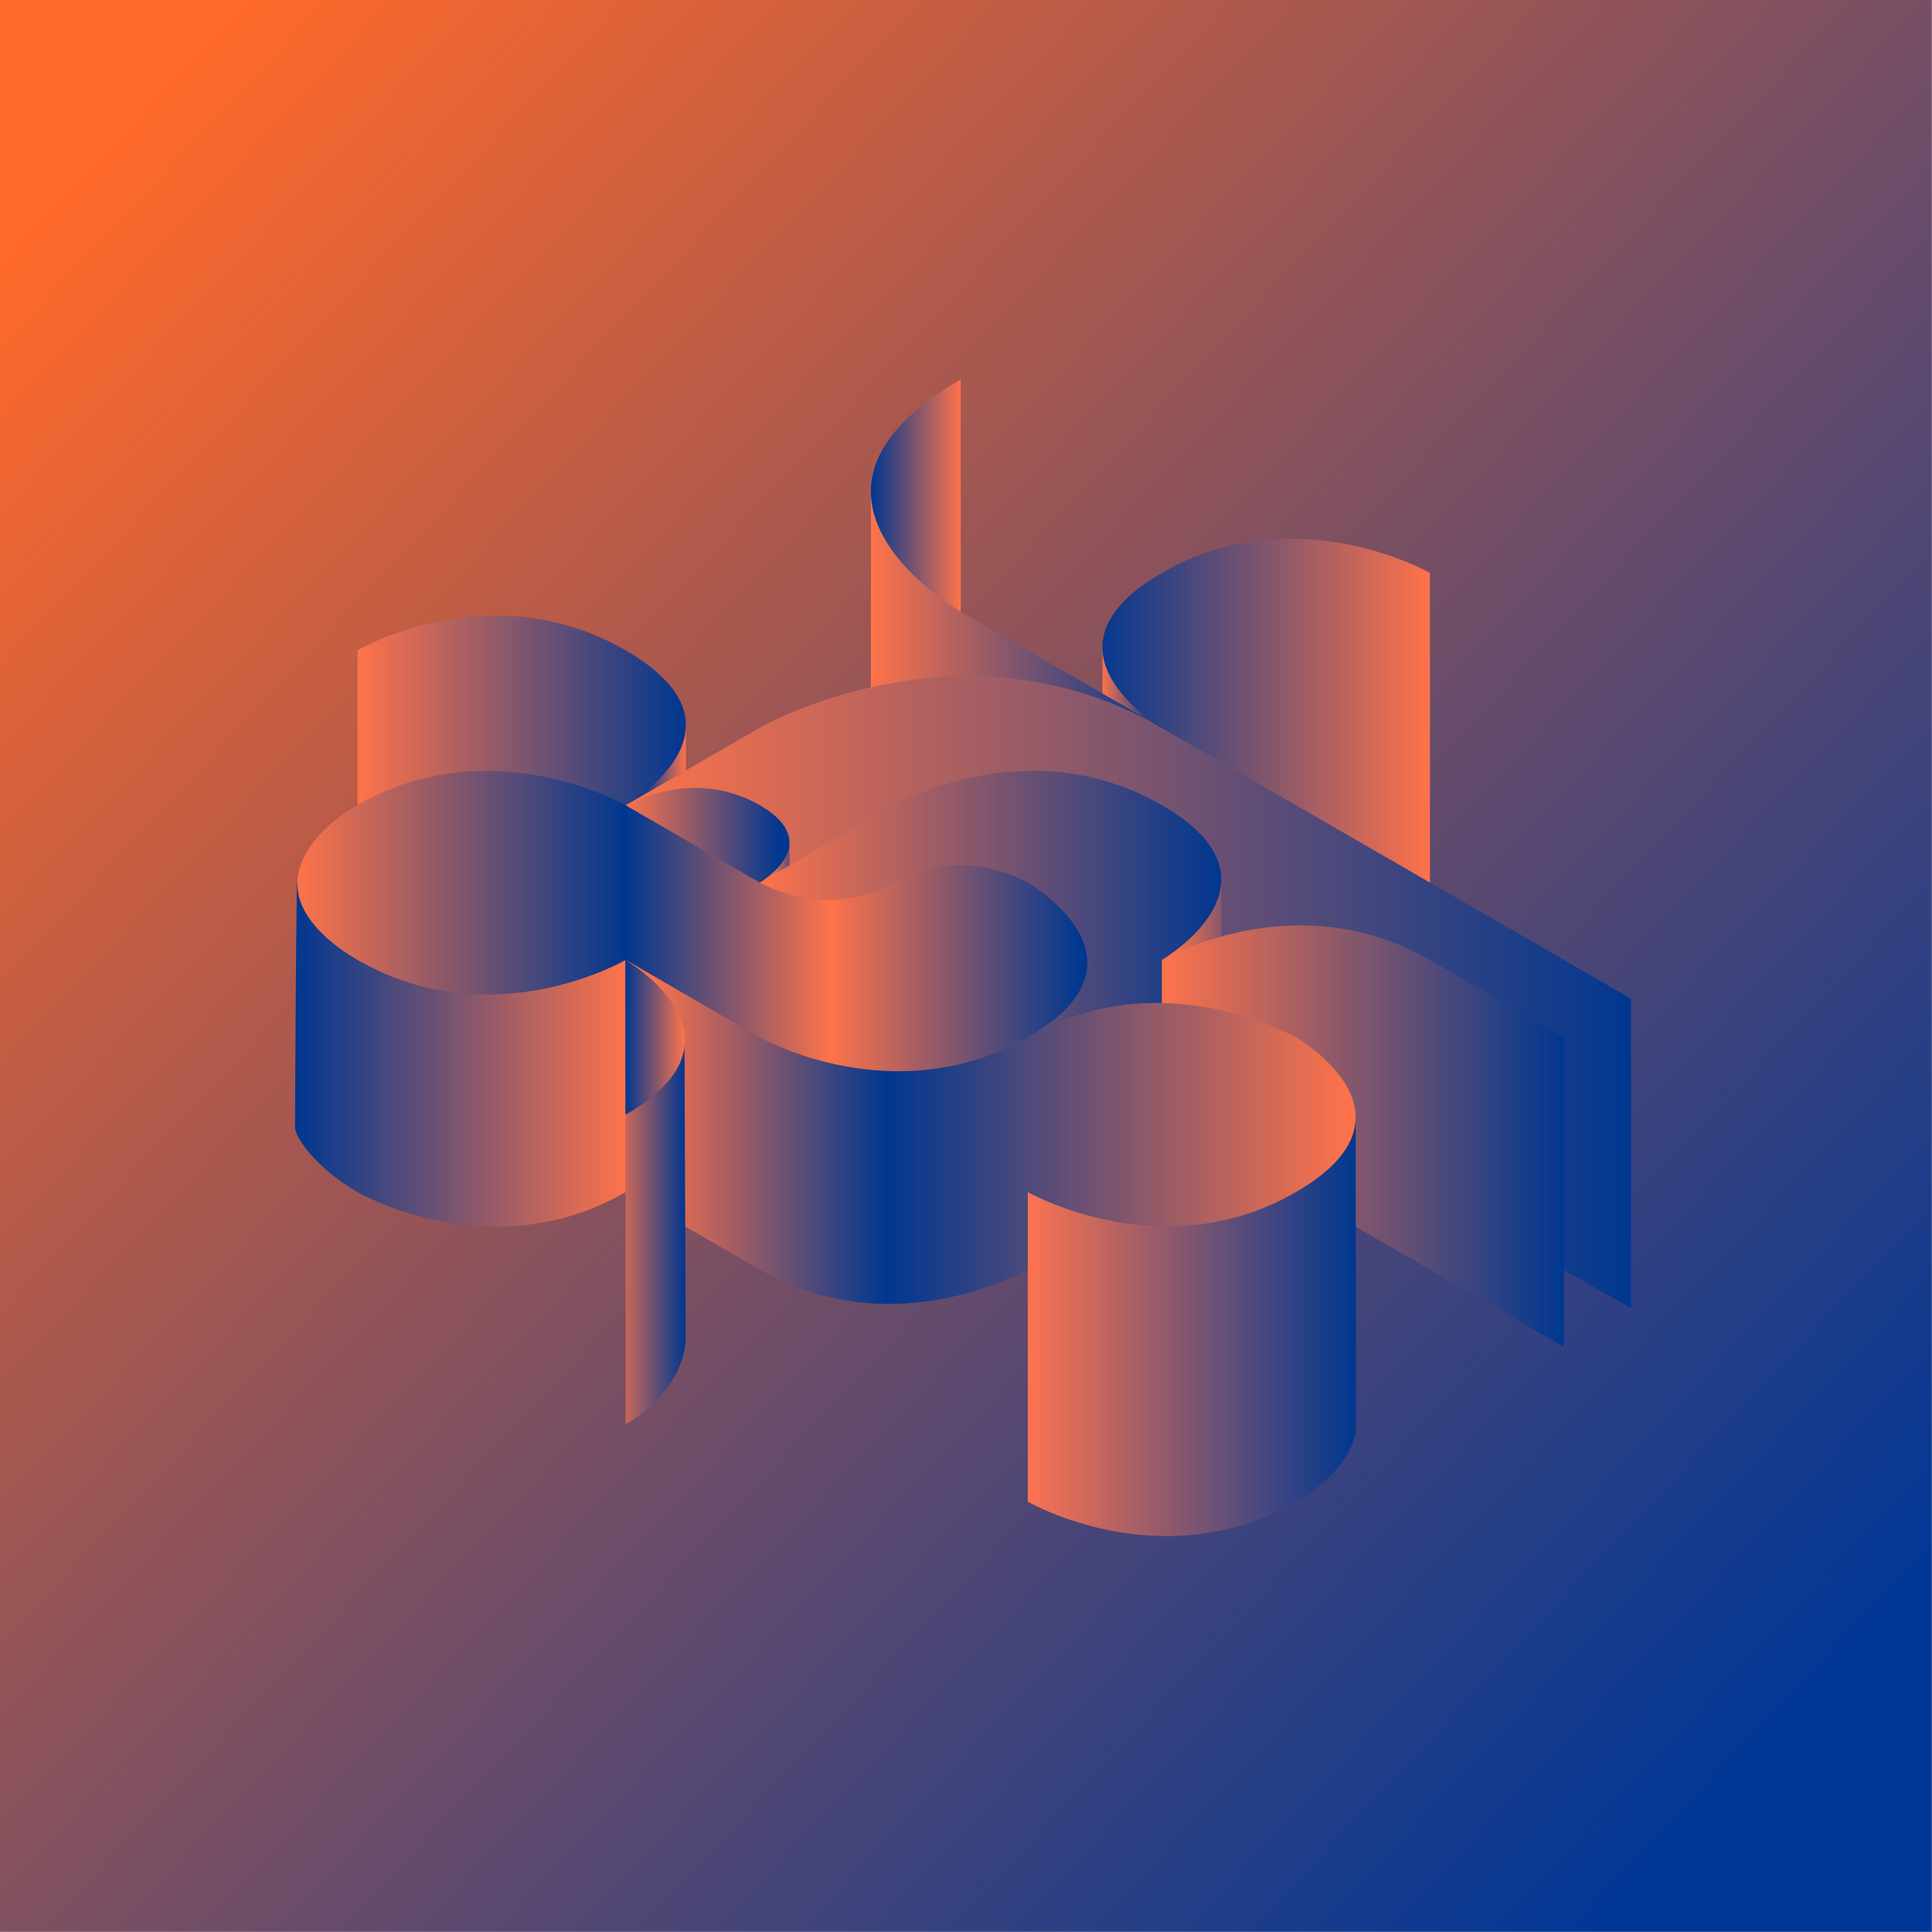 <?xml version="1.0" encoding="UTF-8" standalone="no"?>
<!DOCTYPE svg PUBLIC "-//W3C//DTD SVG 1.1//EN" "http://www.w3.org/Graphics/SVG/1.1/DTD/svg11.dtd">
<svg width="100%" height="100%" viewBox="0 0 1080 1080" version="1.1" xmlns="http://www.w3.org/2000/svg" xmlns:xlink="http://www.w3.org/1999/xlink" xml:space="preserve" xmlns:serif="http://www.serif.com/" style="fill-rule:evenodd;clip-rule:evenodd;stroke-linejoin:round;stroke-miterlimit:2;">
    <g transform="matrix(1,0,0,1,-17.102,-1290.89)">
        <g id="Svirr" transform="matrix(1.179,0,0,1.179,-250.983,1177.16)">
            <rect x="227.368" y="96.451" width="915.97" height="915.97" style="fill:none;"/>
            <clipPath id="_clip1">
                <rect x="227.368" y="96.451" width="915.97" height="915.97"/>
            </clipPath>
            <g clip-path="url(#_clip1)">
                <g transform="matrix(0.749,0,0,0.749,135.879,-258.672)">
                    <g transform="matrix(1,0,0,1,-1237.18,-1783.46)">
                        <rect x="1337.79" y="2240.26" width="1267.61" height="1267.61" style="fill:url(#_Linear2);"/>
                    </g>
                    <g id="flow_flow.svg" transform="matrix(1.958,0,0,1.958,734.416,1086.1)">
                        <g transform="matrix(1,0,0,1,-259.5,-243.5)">
                            <rect id="Artboard1" x="0" y="0" width="518.559" height="486" style="fill:none;"/>
                            <path d="M257.421,128.709L322.43,166.242L322.43,291.352L228.374,237.049L228.374,89.336L257.421,128.709Z" style="fill:url(#_Linear3);"/>
                            <path d="M149.073,191.264L192.412,166.242C192.412,166.242 257.459,128.731 322.43,166.242C387.401,203.753 474.118,253.819 474.118,253.819L474.118,353.907L216.038,206.668L192.412,216.286L149.073,191.264Z" style="fill:url(#_Linear4);"/>
                            <path d="M202.041,203.412L202.041,215.431L192.445,216.305L202.041,203.412Z" style="fill:url(#_Linear5);"/>
                            <path d="M341.632,214.861L341.632,257.573L322.43,257.573L322.43,241.308L341.632,214.861Z" style="fill:url(#_Linear6);"/>
                            <path d="M168.548,164.975L168.548,180.02L149.212,191.183L168.548,164.975Z" style="fill:url(#_Linear7);"/>
                            <path d="M149.073,191.264C149.073,191.264 192.907,166.528 149.073,141.22C105.238,115.912 62.394,141.22 62.394,141.22L62.394,191.264L149.073,191.264Z" style="fill:url(#_Linear8);"/>
                            <path d="M322.43,241.308C322.43,241.308 365.648,216.216 409.109,241.308C452.57,266.4 452.448,266.33 452.448,266.33L452.448,366.418L322.43,291.352L322.43,241.308Z" style="fill:url(#_Linear9);"/>
                            <path d="M279.091,316.374L279.091,416.462C279.091,416.462 322.423,441.488 365.769,416.462C385.188,405.251 385.238,392.711 385.238,392.711L385.08,292.714L279.091,316.374Z" style="fill:url(#_Linear10);"/>
                            <path d="M192.445,216.305L235.751,191.264C235.751,191.264 279.212,166.312 322.43,191.264C365.648,216.216 322.43,241.308 322.43,241.308L322.43,278.841L289.925,297.607L192.445,216.305Z" style="fill:url(#_Linear11);"/>
                            <path d="M192.412,266.33C192.412,266.33 235.778,291.337 279.091,266.33C322.404,241.323 279.091,216.286 279.091,216.286C279.091,216.286 257.589,203.678 235.751,216.286C213.914,228.894 192.412,216.286 192.412,216.286L149.073,191.264L149.073,241.308L192.412,266.33" style="fill:url(#_Linear12);"/>
                            <path d="M279.091,316.374L279.091,341.396C279.091,341.396 235.803,366.448 192.412,341.396C149.021,316.344 149.073,316.374 149.073,316.374L149.073,241.308L192.412,266.33C192.412,266.33 236.044,291.183 279.577,266.049L279.577,266.051C322.71,241.52 365.769,266.33 365.769,266.33C365.769,266.33 409.232,291.281 365.769,316.374C324.997,339.914 283.955,319.018 279.091,316.374Z" style="fill:url(#_Linear13);"/>
                            <path d="M149.28,191.384C149.28,191.384 105.658,166.285 62.394,191.264C48.274,199.416 43.127,209.043 42.928,216.339C42.517,231.4 62.394,241.308 62.394,241.308L150.073,291.352L149.28,191.384Z" style="fill:url(#_Linear14);"/>
                            <path d="M149.073,241.308C149.073,241.308 106.006,266.488 62.394,241.308C51.702,235.135 43.26,226.442 43.017,217.61C42.602,202.547 42.194,295.379 42.194,295.379C42.194,298.845 49.299,308.814 62.394,316.374C62.394,316.374 105.583,341.483 149.073,316.374L149.073,241.308Z" style="fill:url(#_Linear15);"/>
                            <path d="M149.073,291.352L149.073,391.44C149.073,391.44 168.48,380.798 168.48,362.937C168.48,357.757 168.103,267.854 168.103,267.854" style="fill:url(#_Linear16);"/>
                            <path d="M149.028,241.334C149.028,241.334 192.237,266.431 149.073,291.352L149.028,241.334Z" style="fill:url(#_Linear17);"/>
                            <path d="M303.233,139.792L303.233,155.159L329.028,170.051L303.233,139.792Z" style="fill:url(#_Linear18);"/>
                            <path d="M322.43,166.242C322.43,166.242 279.223,141.143 322.43,116.198C365.637,91.253 409.109,116.198 409.109,116.198L409.109,216.286L322.43,166.242Z" style="fill:url(#_Linear19);"/>
                            <path d="M257.421,128.709C257.421,128.709 192.051,91.384 257.421,53.643L257.421,128.709Z" style="fill:url(#_Linear20);"/>
                            <path d="M192.445,216.305C192.445,216.305 214.059,203.762 192.412,191.264C170.765,178.766 149.092,191.275 149.092,191.275L192.445,216.305Z" style="fill:url(#_Linear21);"/>
                        </g>
                    </g>
                </g>
            </g>
        </g>
    </g>
    <defs>
        <linearGradient id="_Linear2" x1="0" y1="0" x2="1" y2="0" gradientUnits="userSpaceOnUse" gradientTransform="matrix(1078.69,1004.61,-1004.61,1078.69,1401.62,2367.83)"><stop offset="0" style="stop-color:rgb(255,105,42);stop-opacity:1"/><stop offset="1" style="stop-color:rgb(0,55,150);stop-opacity:1"/></linearGradient>
        <linearGradient id="_Linear3" x1="0" y1="0" x2="1" y2="0" gradientUnits="userSpaceOnUse" gradientTransform="matrix(-94.056,1.15186e-14,-1.15186e-14,-94.056,322.43,141.22)"><stop offset="0" style="stop-color:rgb(0,55,144);stop-opacity:1"/><stop offset="1" style="stop-color:rgb(254,115,74);stop-opacity:1"/></linearGradient>
        <linearGradient id="_Linear4" x1="0" y1="0" x2="1" y2="0" gradientUnits="userSpaceOnUse" gradientTransform="matrix(325.045,0,0,325.045,149.073,191.264)"><stop offset="0" style="stop-color:rgb(254,115,74);stop-opacity:1"/><stop offset="1" style="stop-color:rgb(0,55,144);stop-opacity:1"/></linearGradient>
        <linearGradient id="_Linear5" x1="0" y1="0" x2="1" y2="0" gradientUnits="userSpaceOnUse" gradientTransform="matrix(9.005,0,0,9.005,196.394,210.999)"><stop offset="0" style="stop-color:rgb(254,115,74);stop-opacity:1"/><stop offset="1" style="stop-color:rgb(0,55,144);stop-opacity:1"/></linearGradient>
        <linearGradient id="_Linear6" x1="0" y1="0" x2="1" y2="0" gradientUnits="userSpaceOnUse" gradientTransform="matrix(34.37,0,0,34.37,325.963,236.442)"><stop offset="0" style="stop-color:rgb(254,115,74);stop-opacity:1"/><stop offset="1" style="stop-color:rgb(0,55,144);stop-opacity:1"/></linearGradient>
        <linearGradient id="_Linear7" x1="0" y1="0" x2="1" y2="0" gradientUnits="userSpaceOnUse" gradientTransform="matrix(-14.142,1.73187e-15,-1.73187e-15,-14.142,168.548,176.418)"><stop offset="0" style="stop-color:rgb(254,115,74);stop-opacity:1"/><stop offset="1" style="stop-color:rgb(0,55,144);stop-opacity:1"/></linearGradient>
        <linearGradient id="_Linear8" x1="0" y1="0" x2="1" y2="0" gradientUnits="userSpaceOnUse" gradientTransform="matrix(105.764,0,0,105.764,62.394,161.802)"><stop offset="0" style="stop-color:rgb(254,115,74);stop-opacity:1"/><stop offset="1" style="stop-color:rgb(0,55,144);stop-opacity:1"/></linearGradient>
        <linearGradient id="_Linear9" x1="0" y1="0" x2="1" y2="0" gradientUnits="userSpaceOnUse" gradientTransform="matrix(130.018,0,0,130.018,322.43,266.33)"><stop offset="0" style="stop-color:rgb(254,115,74);stop-opacity:1"/><stop offset="1" style="stop-color:rgb(0,55,144);stop-opacity:1"/></linearGradient>
        <linearGradient id="_Linear10" x1="0" y1="0" x2="1" y2="0" gradientUnits="userSpaceOnUse" gradientTransform="matrix(106.106,0,0,106.106,279.091,366.418)"><stop offset="0" style="stop-color:rgb(252,115,81);stop-opacity:1"/><stop offset="1" style="stop-color:rgb(0,55,144);stop-opacity:1"/></linearGradient>
        <linearGradient id="_Linear11" x1="0" y1="0" x2="1" y2="0" gradientUnits="userSpaceOnUse" gradientTransform="matrix(-149.166,1.82676e-14,-1.82676e-14,-149.166,341.611,216.305)"><stop offset="0" style="stop-color:rgb(0,55,144);stop-opacity:1"/><stop offset="1" style="stop-color:rgb(254,115,74);stop-opacity:1"/></linearGradient>
        <linearGradient id="_Linear12" x1="0" y1="0" x2="1" y2="0" gradientUnits="userSpaceOnUse" gradientTransform="matrix(-147.233,1.80308e-14,-1.80308e-14,-147.233,296.305,238.736)"><stop offset="0" style="stop-color:rgb(0,55,144);stop-opacity:1"/><stop offset="0.55" style="stop-color:rgb(254,115,74);stop-opacity:1"/><stop offset="1" style="stop-color:rgb(0,55,144);stop-opacity:1"/></linearGradient>
        <linearGradient id="_Linear13" x1="0" y1="0" x2="1" y2="0" gradientUnits="userSpaceOnUse" gradientTransform="matrix(228.757,0,0,228.757,155.578,287.136)"><stop offset="0" style="stop-color:rgb(254,115,74);stop-opacity:1"/><stop offset="0.34" style="stop-color:rgb(0,55,144);stop-opacity:1"/><stop offset="1" style="stop-color:rgb(254,115,74);stop-opacity:1"/></linearGradient>
        <linearGradient id="_Linear14" x1="0" y1="0" x2="1" y2="0" gradientUnits="userSpaceOnUse" gradientTransform="matrix(-106.108,1.29945e-14,-1.29945e-14,-106.108,149.073,216.286)"><stop offset="0" style="stop-color:rgb(0,55,144);stop-opacity:1"/><stop offset="1" style="stop-color:rgb(254,115,74);stop-opacity:1"/></linearGradient>
        <linearGradient id="_Linear15" x1="0" y1="0" x2="1" y2="0" gradientUnits="userSpaceOnUse" gradientTransform="matrix(-106.737,1.30715e-14,-1.30715e-14,-106.737,149.073,271.2)"><stop offset="0" style="stop-color:rgb(254,115,74);stop-opacity:1"/><stop offset="1" style="stop-color:rgb(0,55,144);stop-opacity:1"/></linearGradient>
        <linearGradient id="_Linear16" x1="0" y1="0" x2="1" y2="0" gradientUnits="userSpaceOnUse" gradientTransform="matrix(24.258,0,0,24.258,144.112,332.802)"><stop offset="0" style="stop-color:rgb(254,115,74);stop-opacity:1"/><stop offset="1" style="stop-color:rgb(0,55,144);stop-opacity:1"/></linearGradient>
        <linearGradient id="_Linear17" x1="0" y1="0" x2="1" y2="0" gradientUnits="userSpaceOnUse" gradientTransform="matrix(19.033,0,0,19.033,149.073,268.302)"><stop offset="0" style="stop-color:rgb(0,55,144);stop-opacity:1"/><stop offset="1" style="stop-color:rgb(254,115,74);stop-opacity:1"/></linearGradient>
        <linearGradient id="_Linear18" x1="0" y1="0" x2="1" y2="0" gradientUnits="userSpaceOnUse" gradientTransform="matrix(17.4,0,0,17.4,302.962,151.618)"><stop offset="0" style="stop-color:rgb(254,115,74);stop-opacity:1"/><stop offset="1" style="stop-color:rgb(0,55,144);stop-opacity:1"/></linearGradient>
        <linearGradient id="_Linear19" x1="0" y1="0" x2="1" y2="0" gradientUnits="userSpaceOnUse" gradientTransform="matrix(-108.348,1.32688e-14,-1.32688e-14,-108.348,409.109,153.731)"><stop offset="0" style="stop-color:rgb(254,115,74);stop-opacity:1"/><stop offset="1" style="stop-color:rgb(0,55,144);stop-opacity:1"/></linearGradient>
        <linearGradient id="_Linear20" x1="0" y1="0" x2="1" y2="0" gradientUnits="userSpaceOnUse" gradientTransform="matrix(28.859,0,0,28.859,228.562,93.037)"><stop offset="0" style="stop-color:rgb(0,55,144);stop-opacity:1"/><stop offset="1" style="stop-color:rgb(254,115,74);stop-opacity:1"/></linearGradient>
        <linearGradient id="_Linear21" x1="0" y1="0" x2="1" y2="0" gradientUnits="userSpaceOnUse" gradientTransform="matrix(49.71,0,0,49.71,149.092,191.275)"><stop offset="0" style="stop-color:rgb(254,115,74);stop-opacity:1"/><stop offset="1" style="stop-color:rgb(0,55,144);stop-opacity:1"/></linearGradient>
    </defs>
</svg>
